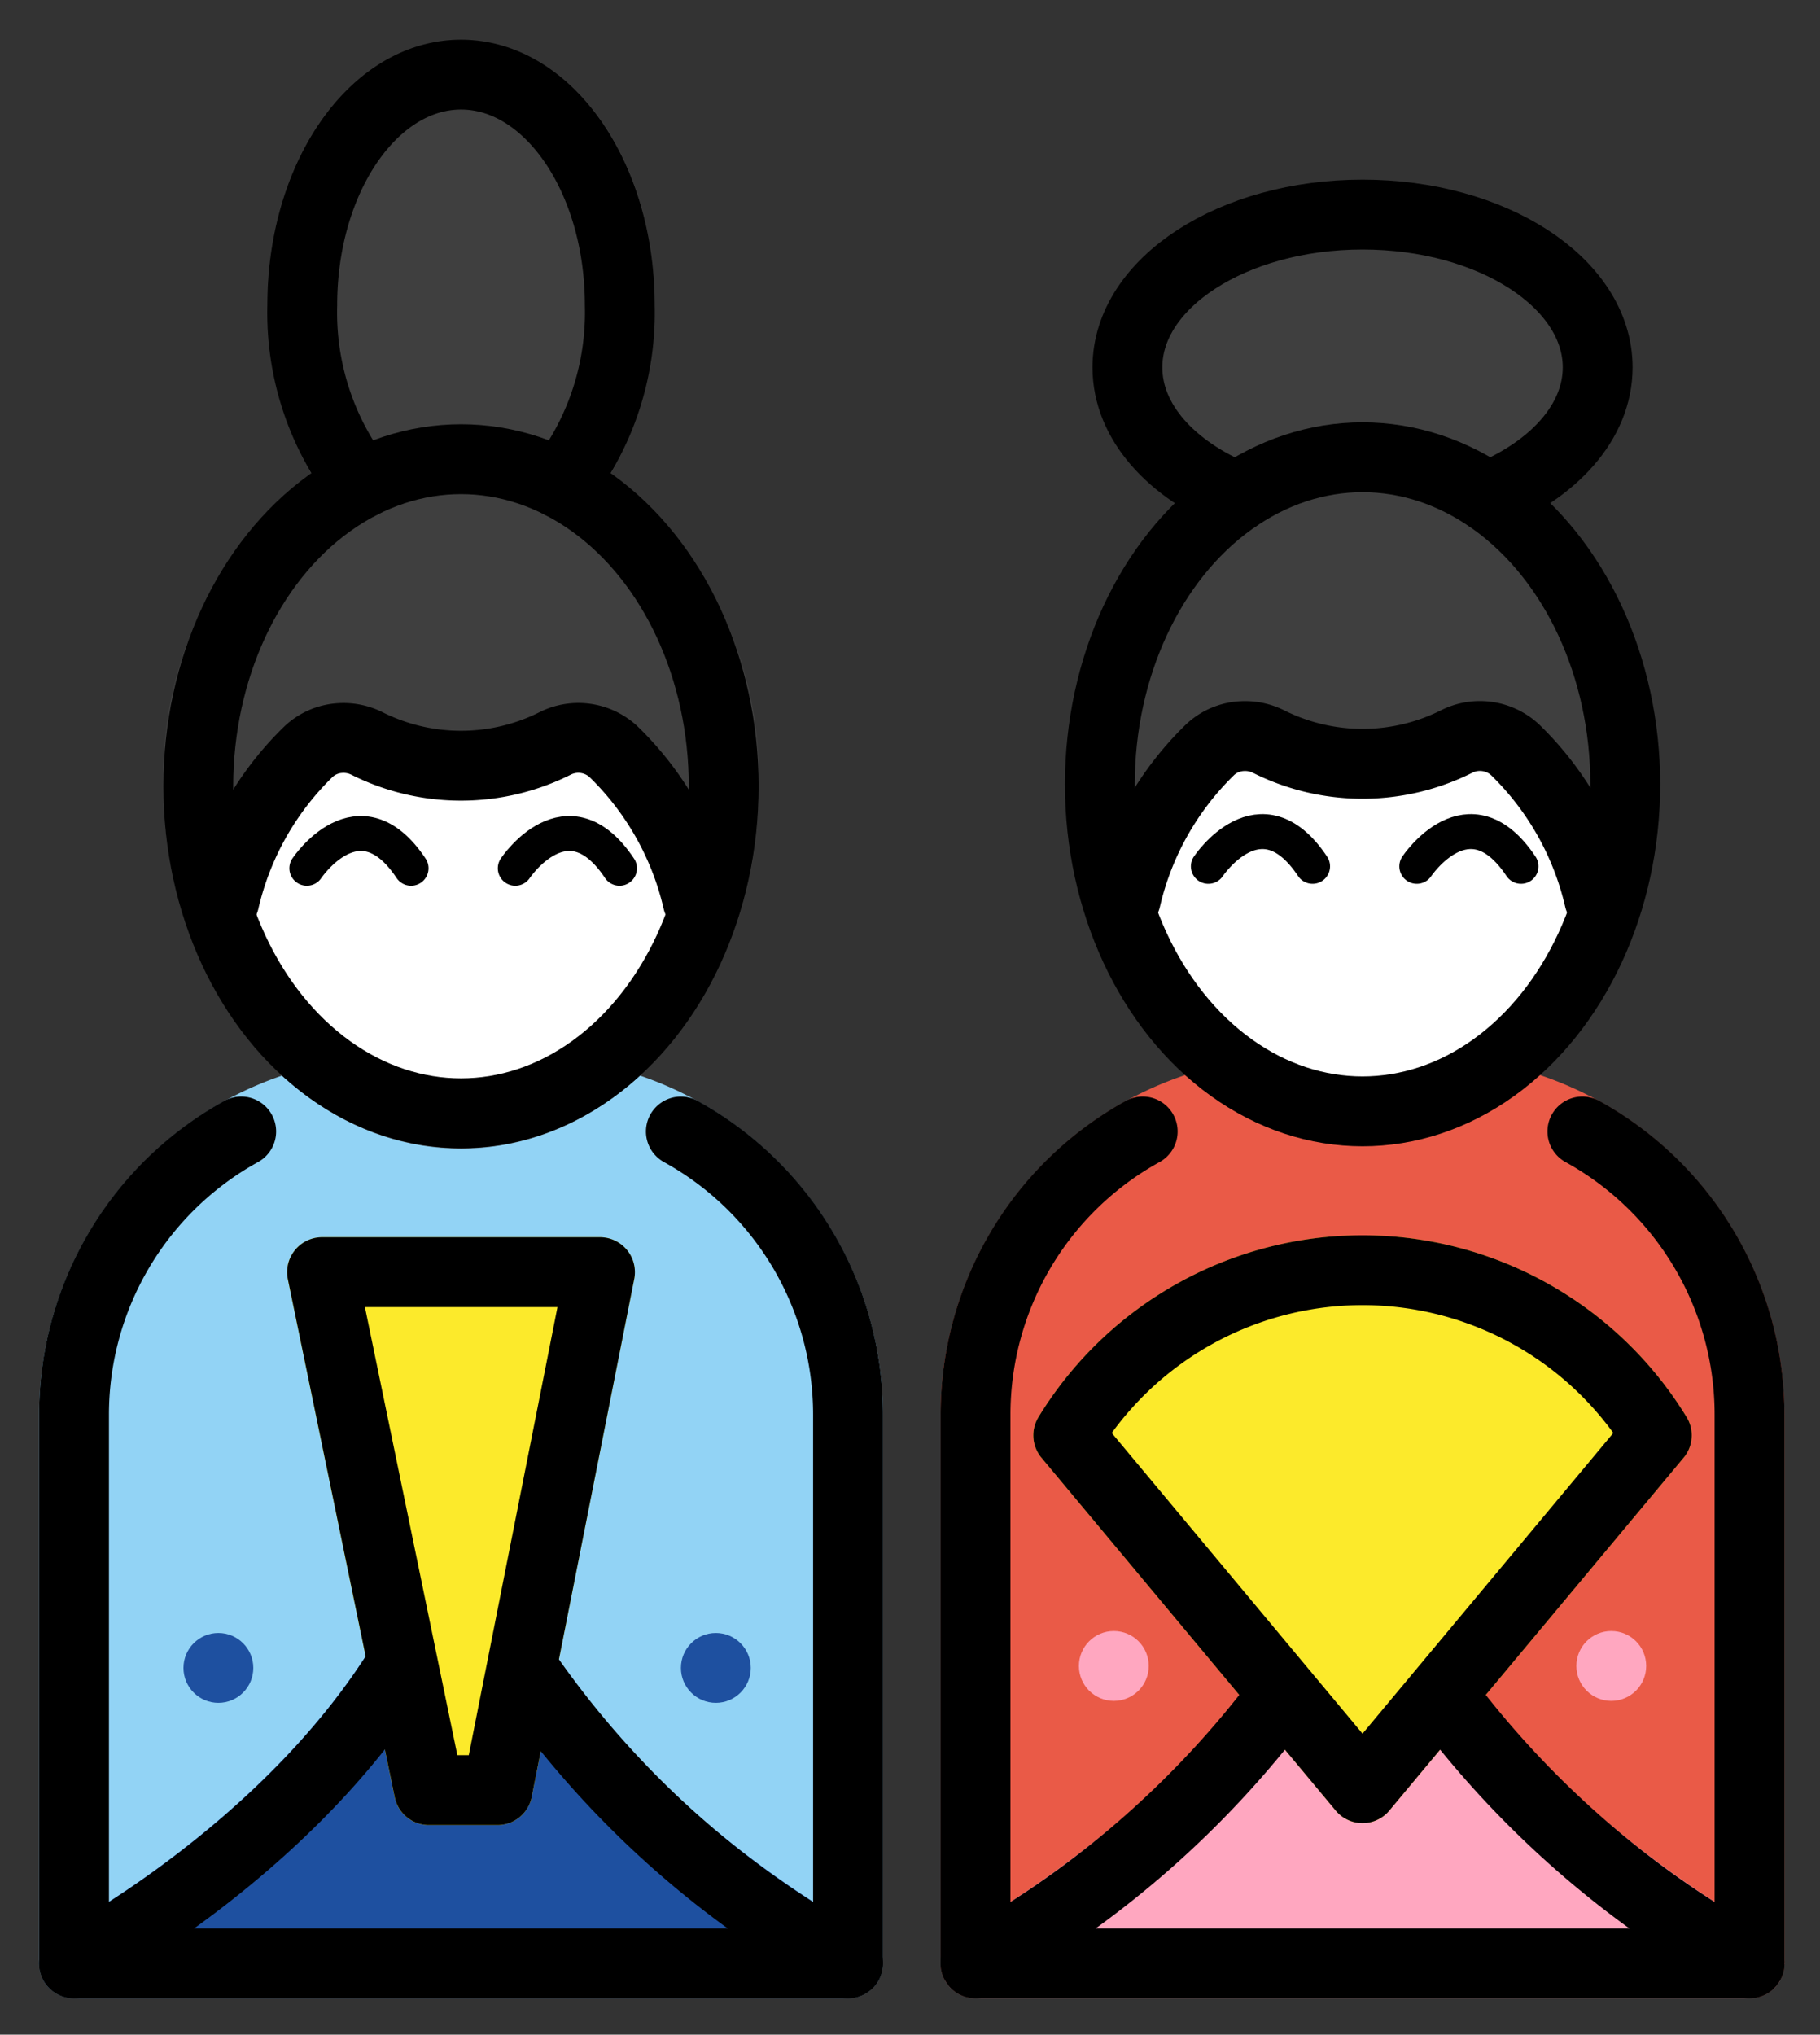 <svg xmlns="http://www.w3.org/2000/svg" role="img" viewBox="9.88 3.76 52.12 58.24"><rect x="9.88" y="3.76" width="52.12" height="58.24" fill="#333333" stroke="none"/><title>1F38E.svg</title><circle cx="16.134" cy="51.502" r="1"/><circle cx="30.38" cy="51.502" r="1"/><circle cx="41.777" cy="51.446" r="1"/><circle cx="56.023" cy="51.446" r="1"/><g><path fill="#92d3f5" d="M34.165 60.958H12a1 1 0 0 1-1-1V44.254A10.265 10.265 0 0 1 21.254 34h3.657A10.265 10.265 0 0 1 35.165 44.254v15.704a.999.999 0 0 1-1 1z"/><path fill="#ea5a47" d="M59.982 60.958h-22.165a1 1 0 0 1-1-1V44.254A10.265 10.265 0 0 1 47.07 34h3.658a10.265 10.265 0 0 1 10.254 10.254v15.704a.999.999 0 0 1-1 1z"/><path fill="#3f3f3f" d="M27.367 17.334a9.479 9.479 0 0 0 1.262-4.832c0-4.259-2.437-7.596-5.546-7.596s-5.547 3.337-5.547 7.596a9.494 9.494 0 0 0 1.262 4.832 10.926 10.926 0 0 0-4.238 8.941c0 5.713 3.823 10.36 8.522 10.36s8.524-4.647 8.524-10.36a10.925 10.925 0 0 0-4.239-8.942zm25.118.645c1.892-.773 3.148-2.142 3.148-3.702 0-2.416-3.015-4.374-6.733-4.374s-6.734 1.958-6.734 4.374c0 1.56 1.256 2.928 3.148 3.702a9.882 9.882 0 0 0-3.937 8.231c0 5.17 3.368 9.361 7.523 9.361s7.523-4.19 7.523-9.36a9.881 9.881 0 0 0-3.938-8.232z"/><path fill="#fff" d="M55.677 29.489v.001a7.802 7.802 0 0 1-5.11 5.843l-.002.001A5.958 5.958 0 0 1 48.9 35.57c-3.212 0-5.922-2.567-6.777-6.081v-.001a8.676 8.676 0 0 1 2.413-4.272 1.439 1.439 0 0 1 .904-.386 1.505 1.505 0 0 1 .765.154 6.014 6.014 0 0 0 5.389 0 1.481 1.481 0 0 1 1.669.232 8.672 8.672 0 0 1 2.413 4.272zm-25.817.056v.001a7.802 7.802 0 0 1-5.11 5.843l-.002.001a5.958 5.958 0 0 1-1.665.237c-3.212 0-5.922-2.567-6.777-6.081v-.001a8.677 8.677 0 0 1 2.413-4.272 1.439 1.439 0 0 1 .904-.386 1.505 1.505 0 0 1 .765.154 6.014 6.014 0 0 0 5.389 0 1.481 1.481 0 0 1 1.669.232 8.672 8.672 0 0 1 2.413 4.272z"/><circle cx="16.134" cy="51.502" r="1" fill="#1e50a0"/><circle cx="30.38" cy="51.502" r="1" fill="#1e50a0"/><circle cx="41.777" cy="51.446" r="1" fill="#ffa7c0"/><circle cx="56.023" cy="51.446" r="1" fill="#ffa7c0"/><path fill="#1e50a0" d="M35.158 59.997c.001-.013.008-.025.008-.038a.98.98 0 0 0-.028-.141.992.992 0 0 0-.041-.201 2.048 2.048 0 0 0-.197-.325.984.984 0 0 0-.166-.134.947.947 0 0 0-.108-.087c-.086-.045-8.579-4.529-10.58-11.75a.909.909 0 0 0-.052-.102.974.974 0 0 0-.096-.188.942.942 0 0 0-.114-.134.954.954 0 0 0-.157-.133.978.978 0 0 0-.164-.083.957.957 0 0 0-.115-.058c-.025-.007-.05 0-.074-.005a1.412 1.412 0 0 0-.386 0c-.024.005-.048-.002-.073.005a.953.953 0 0 0-.112.057.979.979 0 0 0-.17.086 1.193 1.193 0 0 0-.269.267.982.982 0 0 0-.094.185.915.915 0 0 0-.052.103c-2.001 7.221-10.494 11.705-10.58 11.75a.939.939 0 0 0-.108.087.984.984 0 0 0-.166.134 2.024 2.024 0 0 0-.196.325 1.002 1.002 0 0 0-.041.201.976.976 0 0 0-.028.141c0 .014.007.025.008.038a2.476 2.476 0 0 0 .094.386c.005.011.004.024.01.036a.998.998 0 0 0 .174.238c.012.013.028.021.042.033a.99.99 0 0 0 .24.162.899.899 0 0 0 .088.038.997.997 0 0 0 .341.069h22.17a.994.994 0 0 0 .341-.069.96.96 0 0 0 .089-.038.988.988 0 0 0 .24-.162c.013-.012.029-.02.042-.033a.996.996 0 0 0 .174-.238c.006-.011.005-.024.01-.035a.991.991 0 0 0 .056-.195.955.955 0 0 0 .039-.191z"/><path fill="#ffa7c0" d="M60.975 59.997c.001-.013.008-.025.008-.038a.967.967 0 0 0-.028-.141.992.992 0 0 0-.041-.201.954.954 0 0 0-.094-.173.97.97 0 0 0-.102-.152.988.988 0 0 0-.166-.134.947.947 0 0 0-.108-.087c-.086-.045-8.579-4.529-10.58-11.75a.892.892 0 0 0-.052-.102.979.979 0 0 0-.096-.188 1.198 1.198 0 0 0-.271-.266.975.975 0 0 0-.164-.083.957.957 0 0 0-.115-.058c-.025-.007-.05 0-.074-.005a1.412 1.412 0 0 0-.386 0c-.024.005-.048-.002-.073.005a.953.953 0 0 0-.112.057.979.979 0 0 0-.17.086 1.199 1.199 0 0 0-.269.267.975.975 0 0 0-.094.185.916.916 0 0 0-.052.103c-2.001 7.221-10.494 11.705-10.58 11.75a.948.948 0 0 0-.108.087.984.984 0 0 0-.166.134 2.024 2.024 0 0 0-.196.325 1.002 1.002 0 0 0-.041.201.976.976 0 0 0-.028.141c0 .014.007.025.008.038a2.476 2.476 0 0 0 .094.386c.005.011.004.024.01.036a.998.998 0 0 0 .174.238c.013.013.028.021.042.033a.99.99 0 0 0 .24.162.899.899 0 0 0 .088.038.997.997 0 0 0 .341.069h22.17a.994.994 0 0 0 .341-.069.96.96 0 0 0 .089-.038.986.986 0 0 0 .24-.162c.013-.012.029-.02.042-.033a.993.993 0 0 0 .174-.238c.006-.011.005-.024.01-.035a.998.998 0 0 0 .056-.195.961.961 0 0 0 .04-.191z"/><path fill="#fcea2b" d="M24.126 56.001h-1.964a1 1 0 0 1-.98-.798l-3.059-14.826a1 1 0 0 1 .98-1.202h7.958a1 1 0 0 1 .981 1.194l-2.935 14.826a1.001 1.001 0 0 1-.981.806zM48.9 55.945a.999.999 0 0 1-.768-.359l-8.427-10.1a.999.999 0 0 1-.086-1.162 10.876 10.876 0 0 1 18.56-.001.998.998 0 0 1-.085 1.163l-8.428 10.1a.999.999 0 0 1-.767.359z"/></g><g fill="none" stroke="#000" stroke-linecap="round" stroke-linejoin="round"><path stroke-width="2" d="M20.214 17.61a7.996 7.996 0 0 1-1.678-5.118c0-3.643 2.036-6.596 4.547-6.596s4.546 2.953 4.546 6.596a7.992 7.992 0 0 1-1.679 5.118"/><ellipse cx="23.082" cy="26.265" stroke-width="2" rx="7.523" ry="9.361"/><path stroke-width="2" d="M45.315 17.979h-.001c-1.892-.774-3.148-2.143-3.148-3.703 0-2.416 3.015-4.374 6.734-4.374s6.733 1.958 6.733 4.374c0 1.56-1.257 2.928-3.148 3.702"/><ellipse cx="48.9" cy="26.21" stroke-width="2" rx="7.523" ry="9.361"/><path stroke-width="2" d="M42.123 29.489a8.676 8.676 0 0 1 2.413-4.272 1.439 1.439 0 0 1 .904-.386 1.505 1.505 0 0 1 .765.154 6.014 6.014 0 0 0 5.389 0 1.481 1.481 0 0 1 1.669.232 8.672 8.672 0 0 1 2.414 4.272"/><path d="M50.453 28.558s1.492-2.239 2.985 0m-8.954 0s1.492-2.239 2.985 0"/><path stroke-width="2" d="M16.305 29.545v-.001a8.677 8.677 0 0 1 2.413-4.272 1.439 1.439 0 0 1 .904-.386 1.505 1.505 0 0 1 .765.154 6.014 6.014 0 0 0 5.389 0 1.481 1.481 0 0 1 1.669.232 8.672 8.672 0 0 1 2.414 4.272v.001"/><path d="M24.636 28.613s1.492-2.239 2.985 0m-8.954 0s1.492-2.239 2.985 0"/><path stroke-width="2" d="M29.378 36.148a9.252 9.252 0 0 1 4.787 8.107v15.704H12V44.254a9.252 9.252 0 0 1 4.787-8.107m38.408 0a9.252 9.252 0 0 1 4.787 8.107v15.704H37.817V44.254a9.252 9.252 0 0 1 4.787-8.107"/><path stroke-width="2" d="M22.163 55l-3.06-14.826h7.959L24.126 55h-1.963m35.164-10.155a9.876 9.876 0 0 0-16.855 0l8.427 10.1zM12 59.958s6.078-3.147 9.413-8.594m12.752 8.594a27.068 27.068 0 0 1-9.342-8.479m12.994 8.479a27.626 27.626 0 0 0 8.834-7.709m13.331 7.709a27.626 27.626 0 0 1-8.834-7.709"/></g></svg>
